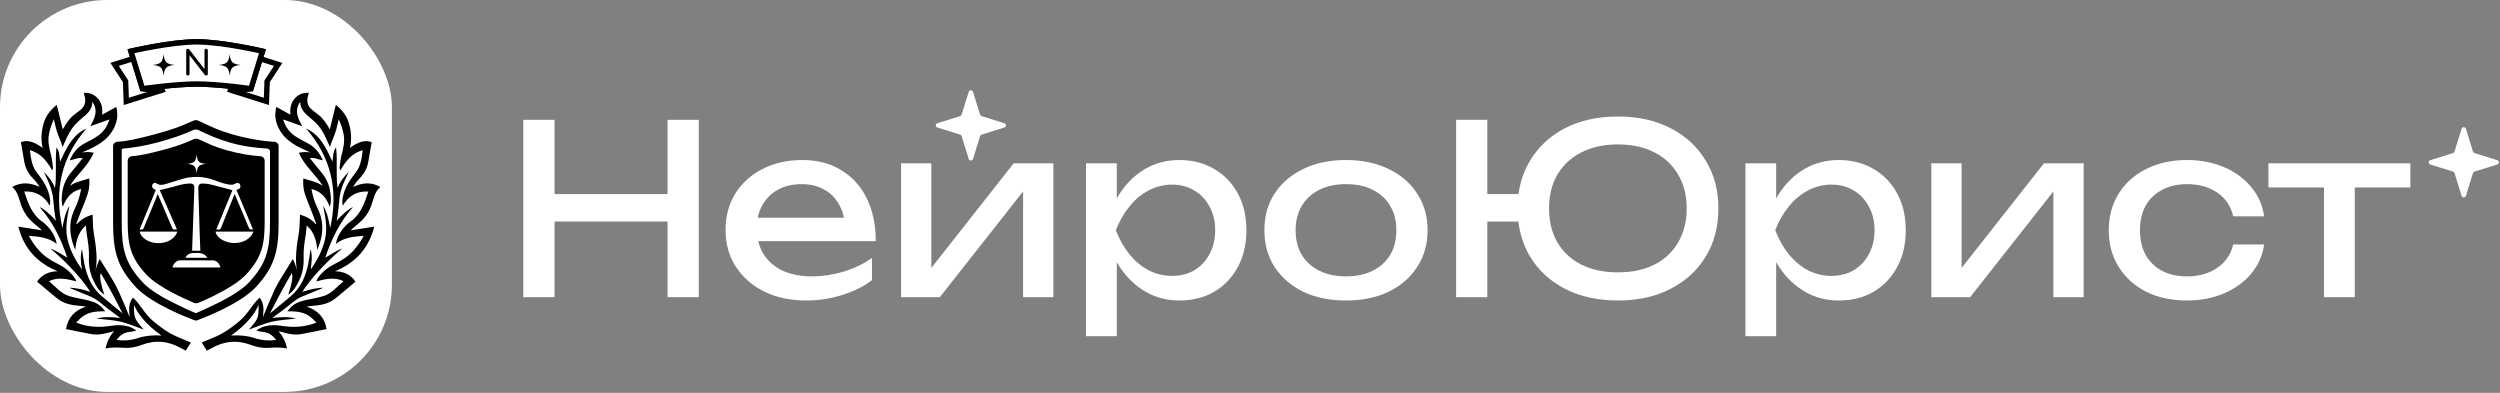 <svg width="280" height="44" viewBox="0 0 280 44" fill="none" xmlns="http://www.w3.org/2000/svg">
<rect x="0" y="0" width="280" height="44" fill="#808080" stroke="none"/>
<path d="M58.609 13.42H62.106V33.285H58.609V13.42ZM74.767 13.42H78.263V33.285H74.767V13.42ZM60.49 21.737H76.436V24.809H60.49V21.737Z" fill="white"/>
<path d="M90.298 33.656C88.549 33.656 86.996 33.33 85.636 32.676C84.276 32.005 83.208 31.078 82.431 29.895C81.654 28.712 81.265 27.334 81.265 25.763C81.265 24.209 81.627 22.849 82.351 21.684C83.093 20.501 84.108 19.582 85.397 18.929C86.704 18.258 88.196 17.922 89.874 17.922C91.551 17.922 92.999 18.302 94.218 19.061C95.454 19.803 96.407 20.854 97.078 22.213C97.749 23.573 98.085 25.171 98.085 27.008H83.967V24.386H96.363L94.642 25.366C94.589 24.377 94.35 23.529 93.926 22.823C93.52 22.116 92.964 21.578 92.258 21.207C91.569 20.819 90.748 20.624 89.794 20.624C88.788 20.624 87.905 20.827 87.146 21.233C86.404 21.64 85.821 22.213 85.397 22.955C84.974 23.679 84.762 24.544 84.762 25.551C84.762 26.663 85.009 27.626 85.503 28.438C86.015 29.25 86.731 29.877 87.649 30.319C88.585 30.742 89.688 30.954 90.96 30.954C92.108 30.954 93.282 30.778 94.483 30.425C95.683 30.054 96.743 29.542 97.661 28.888V31.378C96.743 32.085 95.622 32.641 94.297 33.047C92.99 33.453 91.657 33.656 90.298 33.656Z" fill="white"/>
<path d="M100.918 33.285V18.293H104.308V31.564L103.275 31.325L113.526 18.293H117.976V33.285H114.586V19.83L115.645 20.095L105.262 33.285H100.918Z" fill="white"/>
<path d="M121.637 18.293H125.081V23.511L124.922 24.041V27.061L125.081 27.988V37.656H121.637V18.293ZM123.756 25.789C124.092 24.2 124.648 22.823 125.425 21.657C126.202 20.474 127.156 19.556 128.286 18.903C129.434 18.249 130.705 17.922 132.1 17.922C133.566 17.922 134.863 18.258 135.994 18.929C137.124 19.582 138.007 20.501 138.642 21.684C139.278 22.849 139.596 24.218 139.596 25.789C139.596 27.343 139.278 28.712 138.642 29.895C138.007 31.078 137.124 32.005 135.994 32.676C134.863 33.33 133.566 33.656 132.1 33.656C130.705 33.656 129.442 33.33 128.312 32.676C127.182 32.023 126.22 31.105 125.425 29.921C124.648 28.738 124.092 27.361 123.756 25.789ZM136.1 25.789C136.1 24.783 135.888 23.9 135.464 23.141C135.058 22.364 134.493 21.763 133.769 21.339C133.045 20.898 132.215 20.677 131.279 20.677C130.343 20.677 129.46 20.898 128.63 21.339C127.818 21.763 127.103 22.364 126.485 23.141C125.867 23.9 125.363 24.783 124.975 25.789C125.363 26.796 125.867 27.688 126.485 28.465C127.103 29.224 127.818 29.824 128.63 30.266C129.46 30.689 130.343 30.901 131.279 30.901C132.215 30.901 133.045 30.689 133.769 30.266C134.493 29.824 135.058 29.224 135.464 28.465C135.888 27.688 136.1 26.796 136.1 25.789Z" fill="white"/>
<path d="M150.751 33.656C148.932 33.656 147.334 33.33 145.956 32.676C144.597 32.005 143.528 31.078 142.751 29.895C141.992 28.712 141.612 27.343 141.612 25.789C141.612 24.218 141.992 22.849 142.751 21.684C143.528 20.501 144.597 19.582 145.956 18.929C147.334 18.258 148.932 17.922 150.751 17.922C152.57 17.922 154.159 18.258 155.518 18.929C156.896 19.582 157.964 20.501 158.723 21.684C159.5 22.849 159.889 24.218 159.889 25.789C159.889 27.343 159.5 28.712 158.723 29.895C157.964 31.078 156.896 32.005 155.518 32.676C154.159 33.33 152.57 33.656 150.751 33.656ZM150.751 30.954C151.916 30.954 152.914 30.742 153.744 30.319C154.591 29.895 155.245 29.303 155.704 28.544C156.163 27.767 156.393 26.849 156.393 25.789C156.393 24.73 156.163 23.82 155.704 23.061C155.245 22.284 154.591 21.684 153.744 21.26C152.914 20.836 151.916 20.624 150.751 20.624C149.603 20.624 148.605 20.836 147.758 21.26C146.91 21.684 146.257 22.284 145.798 23.061C145.338 23.82 145.109 24.73 145.109 25.789C145.109 26.849 145.338 27.767 145.798 28.544C146.257 29.303 146.91 29.895 147.758 30.319C148.605 30.742 149.603 30.954 150.751 30.954Z" fill="white"/>
<path d="M181.203 33.656C178.96 33.656 176.991 33.224 175.296 32.358C173.618 31.493 172.312 30.292 171.376 28.756C170.44 27.202 169.972 25.401 169.972 23.352C169.972 21.304 170.44 19.512 171.376 17.976C172.312 16.422 173.618 15.212 175.296 14.347C176.991 13.482 178.96 13.049 181.203 13.049C183.445 13.049 185.405 13.482 187.083 14.347C188.778 15.212 190.094 16.422 191.03 17.976C191.983 19.512 192.46 21.304 192.46 23.352C192.46 25.401 191.983 27.202 191.03 28.756C190.094 30.292 188.778 31.493 187.083 32.358C185.405 33.224 183.445 33.656 181.203 33.656ZM163.085 33.285V13.42H166.582V33.285H163.085ZM164.966 24.809V21.737H171.773V24.809H164.966ZM181.203 30.504C182.792 30.504 184.16 30.213 185.308 29.63C186.456 29.047 187.339 28.217 187.957 27.14C188.593 26.063 188.911 24.8 188.911 23.352C188.911 21.887 188.593 20.624 187.957 19.565C187.339 18.488 186.456 17.658 185.308 17.075C184.16 16.475 182.792 16.174 181.203 16.174C179.631 16.174 178.263 16.475 177.097 17.075C175.949 17.658 175.058 18.488 174.422 19.565C173.804 20.624 173.495 21.887 173.495 23.352C173.495 24.8 173.804 26.063 174.422 27.14C175.058 28.217 175.949 29.047 177.097 29.63C178.263 30.213 179.631 30.504 181.203 30.504Z" fill="white"/>
<path d="M195.487 18.293H198.93V23.511L198.771 24.041V27.061L198.93 27.988V37.656H195.487V18.293ZM197.606 25.789C197.941 24.2 198.498 22.823 199.275 21.657C200.052 20.474 201.005 19.556 202.135 18.903C203.283 18.249 204.555 17.922 205.95 17.922C207.415 17.922 208.713 18.258 209.843 18.929C210.973 19.582 211.856 20.501 212.492 21.684C213.128 22.849 213.445 24.218 213.445 25.789C213.445 27.343 213.128 28.712 212.492 29.895C211.856 31.078 210.973 32.005 209.843 32.676C208.713 33.33 207.415 33.656 205.95 33.656C204.555 33.656 203.292 33.33 202.162 32.676C201.032 32.023 200.069 31.105 199.275 29.921C198.498 28.738 197.941 27.361 197.606 25.789ZM209.949 25.789C209.949 24.783 209.737 23.9 209.313 23.141C208.907 22.364 208.342 21.763 207.618 21.339C206.894 20.898 206.064 20.677 205.128 20.677C204.193 20.677 203.31 20.898 202.48 21.339C201.667 21.763 200.952 22.364 200.334 23.141C199.716 23.9 199.213 24.783 198.824 25.789C199.213 26.796 199.716 27.688 200.334 28.465C200.952 29.224 201.667 29.824 202.48 30.266C203.31 30.689 204.193 30.901 205.128 30.901C206.064 30.901 206.894 30.689 207.618 30.266C208.342 29.824 208.907 29.224 209.313 28.465C209.737 27.688 209.949 26.796 209.949 25.789Z" fill="white"/>
<path d="M216.31 33.285V18.293H219.7V31.564L218.667 31.325L228.918 18.293H233.368V33.285H229.977V19.83L231.037 20.095L220.654 33.285H216.31Z" fill="white"/>
<path d="M253.584 27.379C253.407 28.615 252.921 29.709 252.127 30.663C251.332 31.599 250.317 32.332 249.081 32.861C247.845 33.391 246.467 33.656 244.949 33.656C243.218 33.656 241.691 33.33 240.366 32.676C239.06 32.005 238.035 31.078 237.294 29.895C236.552 28.712 236.181 27.343 236.181 25.789C236.181 24.235 236.552 22.867 237.294 21.684C238.035 20.501 239.06 19.582 240.366 18.929C241.691 18.258 243.218 17.922 244.949 17.922C246.467 17.922 247.845 18.187 249.081 18.717C250.317 19.247 251.332 19.989 252.127 20.942C252.921 21.878 253.407 22.973 253.584 24.227H250.114C249.867 23.096 249.275 22.213 248.339 21.578C247.403 20.942 246.273 20.624 244.949 20.624C243.889 20.624 242.962 20.836 242.168 21.26C241.373 21.666 240.755 22.258 240.313 23.035C239.89 23.794 239.678 24.712 239.678 25.789C239.678 26.849 239.89 27.767 240.313 28.544C240.755 29.321 241.373 29.921 242.168 30.345C242.962 30.751 243.889 30.954 244.949 30.954C246.291 30.954 247.43 30.628 248.366 29.974C249.301 29.321 249.884 28.456 250.114 27.379H253.584Z" fill="white"/>
<path d="M260.291 19.485H263.734V33.285H260.291V19.485ZM254.066 18.293H269.959V20.995H254.066V18.293Z" fill="white"/>
<path d="M108.496 10.286C108.57 10.05 108.903 10.05 108.976 10.286L109.772 12.84C109.797 12.919 109.859 12.981 109.938 13.005L112.492 13.801C112.727 13.874 112.727 14.208 112.492 14.281L109.938 15.077C109.859 15.102 109.797 15.163 109.772 15.242L108.976 17.796C108.903 18.032 108.57 18.032 108.496 17.796L107.701 15.242C107.676 15.163 107.614 15.102 107.535 15.077L104.981 14.281C104.746 14.208 104.746 13.874 104.981 13.801L107.535 13.005C107.614 12.981 107.676 12.919 107.701 12.84L108.496 10.286Z" fill="white"/>
<path d="M275.7 14.425C275.773 14.189 276.106 14.189 276.18 14.425L276.975 16.979C277 17.058 277.062 17.119 277.141 17.144L279.695 17.94C279.93 18.013 279.93 18.346 279.695 18.42L277.141 19.216C277.062 19.24 277 19.302 276.975 19.381L276.18 21.935C276.106 22.17 275.773 22.17 275.7 21.935L274.904 19.381C274.879 19.302 274.817 19.24 274.738 19.216L272.184 18.42C271.949 18.346 271.949 18.013 272.184 17.94L274.738 17.144C274.817 17.119 274.879 17.058 274.904 16.979L275.7 14.425Z" fill="white"/>
<rect width="43.893" height="43.893" rx="12" fill="white"/>
<path d="M9.372 9.776C10.033 9.754 10.665 9.919 11.17 10.336C11.624 10.722 11.941 11.233 12.062 11.807C12.284 11.685 12.503 11.565 12.723 11.444L13.45 11.043C13.45 11.043 13.608 11.504 13.666 11.809C14.059 13.871 13.116 15.75 11.368 16.743L11.117 17.331L11.117 17.331C10.789 18.101 10.284 18.779 9.739 19.424L10.607 19.131L10.66 19.936C10.7 20.537 10.674 21.145 10.505 21.731C10.315 22.359 10.058 22.968 9.813 23.579C10.202 23.434 10.605 23.328 11.003 23.207C11.042 24.121 11.01 25.041 11.152 25.947C11.27 26.655 11.359 27.367 11.369 28.085C12.073 29.226 12.793 30.359 13.469 31.515L13.47 31.516L13.471 31.517C13.688 31.9 13.979 32.534 14.255 33.165C14.419 32.911 14.629 32.683 14.82 32.447L15.334 32.87C15.815 33.275 16.203 33.752 16.575 34.248C16.863 34.628 17.145 35.015 17.506 35.336C18.273 36 19.081 36.673 20.023 37.105C20.762 37.435 21.531 37.715 22.221 38.136C21.799 38.808 21.481 39.415 21.06 40.087L20.516 39.808C20.272 39.688 20.035 39.56 19.798 39.429C18.601 38.8 17.25 38.783 15.98 39.25L15.976 39.251C15.223 39.519 14.459 39.6 13.665 39.555C13.209 39.534 12.792 39.498 12.239 39.56C11.769 39.614 11.449 39.727 11.054 39.807C11.162 39.208 11.239 38.599 11.472 38.029C11.062 38.088 10.627 38.104 10.179 38.027C9.207 37.861 8.254 37.648 7.272 37.452L6.68 37.333L6.774 36.762C6.912 35.927 7.258 35.241 7.798 34.713C7.186 34.583 6.567 34.346 6.002 33.891C5.242 33.272 4.498 32.635 3.746 32.006L3.335 31.661C3.335 31.661 3.506 31.384 3.633 31.218C3.991 30.751 4.288 30.438 4.747 30.187C3.184 29.192 2.04 27.741 1.477 25.651L1.215 24.631C1.732 24.71 2.248 24.79 2.764 24.869C2.239 24.271 1.895 23.572 1.667 22.832C1.519 22.343 1.39 21.752 0.963 21.41L0.963 21.411L0.271 20.858C1.083 20.398 1.845 19.927 2.834 19.922C2.024 18.818 1.947 17.321 1.724 16.028L1.724 16.028L1.642 15.547C2.433 15.232 3.159 15.056 4.023 15.4C4.03 13.797 4.627 12.347 5.964 11.274L6.77 10.628L7.334 12.94C7.718 12.494 8.188 12.193 8.65 11.816C8.838 11.656 8.923 11.45 8.923 11.215C8.909 10.778 8.708 10.243 8.614 9.815L9.372 9.776Z" fill="white"/>
<path d="M10.379 24.031C9.696 24.241 9.086 24.532 8.615 25.101C8.593 25.085 8.572 25.069 8.551 25.052C8.711 24.624 8.868 24.194 9.032 23.767C9.3 23.07 9.603 22.387 9.832 21.675C10.002 21.15 10.035 20.582 9.996 19.982C9.258 20.232 8.503 20.338 7.814 20.826C8.647 19.504 9.862 18.599 10.499 17.108C10.134 17.049 9.893 16.989 9.208 17.066C10.635 16.465 12.018 15.807 12.734 14.403C13.123 13.64 13.266 12.838 13.022 11.976C12.505 12.26 11.995 12.54 11.438 12.848C11.529 12.043 11.352 11.378 10.803 10.872C10.385 10.487 9.894 10.364 9.38 10.39C9.44 10.662 9.54 10.929 9.548 11.196C9.561 11.672 9.35 12.046 9.001 12.319C8.734 12.528 8.457 12.723 8.197 12.942C7.714 13.351 7.374 13.892 7.029 14.493C6.807 13.588 6.587 12.683 6.357 11.743C5.661 12.302 5.119 12.966 4.867 13.877C4.624 14.755 4.565 15.648 4.778 16.565C3.632 15.726 2.923 15.695 2.341 15.926C2.471 16.684 2.593 17.431 2.73 18.175C2.877 18.979 3.297 19.601 3.844 20.145C4.073 20.374 4.252 20.662 4.439 20.942C3.414 20.46 2.409 20.347 1.36 20.942C2.018 21.467 2.12 22.28 2.379 22.999C2.667 23.799 3.122 24.443 3.739 24.963C4.062 25.237 4.383 25.515 4.709 25.795C3.831 25.66 2.971 25.528 2.054 25.387C2.714 27.961 4.28 29.48 6.452 30.382C5.497 30.396 4.706 30.73 4.155 31.547C4.918 32.186 5.651 32.819 6.402 33.424C7.137 34.015 7.993 34.177 8.87 34.246C9.119 34.265 9.368 34.294 9.62 34.343C8.426 34.733 7.613 35.51 7.391 36.854C8.347 37.045 9.31 37.261 10.279 37.426C10.995 37.548 11.695 37.386 12.385 37.191C12.488 37.162 12.591 37.137 12.769 37.092C12.281 37.669 11.965 38.274 11.829 39.024C12.506 38.888 13.193 38.911 13.882 38.956C14.565 39.002 15.222 38.875 15.853 38.636C17.404 38.046 18.899 38.185 20.361 39.042C20.507 39.128 20.661 39.196 20.805 39.27C21 38.96 21.189 38.658 21.377 38.358C20.848 38.137 20.328 37.928 19.814 37.703C18.818 37.267 18.192 36.79 17.366 36.141C16.142 35.18 15.754 34.078 14.889 33.337C14.526 33.784 14.444 34.36 14.46 34.707C14.446 34.716 14.52 35.526 14.52 35.526C14.52 35.526 13.423 32.768 12.881 31.815C12.34 30.863 11.743 29.948 11.166 29.009C11.029 29.288 10.758 29.976 10.659 30.445C11.003 29.156 10.712 27.322 10.495 26.053C10.397 25.484 10.414 24.892 10.381 24.311C10.376 24.223 10.379 24.135 10.378 24.031L10.379 24.031ZM9.624 25.263C9.657 25.612 9.67 25.932 9.72 26.245C9.858 27.101 9.998 27.953 9.962 28.826C9.926 29.705 10.06 30.557 10.433 31.346C10.732 31.978 11.051 32.606 11.689 32.996C11.434 32.328 11.076 30.995 11.291 30.608C12.159 32.033 13.01 33.689 13.736 35.101C12.936 34.467 12.158 33.806 11.377 33.15C10.298 32.243 9.749 30.993 9.455 29.588C9.342 29.045 9.277 28.49 9.181 27.879C8.961 28.685 9.062 29.431 9.174 30.183C8.453 29.16 7.857 28.07 7.565 26.812C7.268 25.527 7.54 24.285 7.776 23.042C7.337 23.782 7.145 24.617 6.988 25.542C6.02 21.198 6.952 17.519 9.683 14.397C8.136 15.072 7.452 16.562 6.727 18.104C6.652 17.496 6.671 16.956 6.332 16.506C6.144 18.002 6.381 19.528 6.155 21.069C5.877 20.302 5.401 19.756 4.897 19.233C5.271 20.011 5.855 21.136 5.953 22.268C6.024 23.097 6.103 23.922 6.262 24.738C5.816 24.164 4.818 23.307 4.436 23.196C5.894 24.826 6.849 26.779 7.534 28.853C6.917 28.522 6.428 28.118 5.627 27.83C6.627 28.61 9.112 31.003 10.103 32.696C9.261 32.396 8.584 32.264 7.797 32.22C7.868 32.282 7.944 32.314 8.021 32.346C8.744 32.641 9.471 32.927 10.19 33.233C10.7 33.45 11.132 33.808 11.569 34.169C12.199 34.69 12.869 35.154 13.474 35.608C12.648 35.532 11.753 35.415 10.809 35.683C11.757 35.797 12.656 35.828 13.524 36.032C14.396 36.237 15.236 36.614 16.089 36.914C15.908 36.645 15.404 36.213 15.161 35.65C14.959 35.184 15.01 34.464 15.019 34.148C15.34 34.987 16.209 36.25 18.084 37.577C17.232 37.515 16.244 37.599 15.516 37.846C14.72 38.115 13.904 38.185 13.039 38.081C13.395 37.622 13.785 37.29 14.32 37.198C14.536 37.161 15.124 37.123 15.262 36.992C15.012 36.88 14.736 36.665 14.478 36.589C13.82 36.394 13.146 36.377 12.482 36.484C11.166 36.696 9.868 36.661 8.526 36.128C8.612 36.045 8.698 35.974 8.771 35.891C9.443 35.124 10.302 34.887 11.241 34.875C11.408 34.873 11.575 34.866 11.795 34.859C11.626 34.672 11.509 34.53 11.382 34.4C10.874 33.882 10.232 33.724 9.588 33.577C8.965 33.436 8.331 33.344 7.72 33.154C6.827 32.876 6.215 32.099 5.486 31.491C6.506 30.997 7.517 31.247 8.542 31.513C8.481 31.347 8.415 31.202 8.325 31.078C7.819 30.378 7.165 29.895 6.432 29.534C5.681 29.165 4.978 28.718 4.39 28.068C3.947 27.578 3.565 27.043 3.229 26.411C4.34 26.502 5.412 26.568 6.354 27.319C6.301 27.036 6.234 26.784 6.129 26.551C5.798 25.818 5.293 25.23 4.682 24.79C3.567 23.988 3.136 22.739 2.714 21.452C3.937 21.376 4.898 21.875 5.577 23.041C5.701 22.471 5.572 21.975 5.41 21.487C5.134 20.654 4.634 19.972 4.118 19.312C3.551 18.587 3.468 17.717 3.346 16.817C4.53 17.136 5.251 18.021 5.847 19.096C5.899 18.956 5.944 18.83 5.929 18.713C5.872 18.271 5.828 17.824 5.72 17.395C5.524 16.616 5.326 15.848 5.482 15.034C5.587 14.488 5.767 13.917 6.035 13.357C6.109 13.603 6.207 14.251 6.447 14.943C6.637 15.489 6.876 15.928 7.01 16.472C7.678 14.983 7.918 14.304 9.048 13.351C9.699 12.8 10.368 12.296 10.333 11.402C11.07 12.408 10.572 13.267 10.12 14.135C10.838 13.88 11.543 13.628 12.256 13.374C12.025 14.168 11.579 14.787 10.955 15.221C10.473 15.556 9.94 15.804 9.427 16.085C8.688 16.489 8.166 17.116 7.811 17.953C8.296 17.895 8.722 17.613 9.268 17.708C8.849 18.226 8.475 18.717 8.074 19.179C7.534 19.8 7.151 20.505 7.003 21.363C6.873 22.117 6.873 22.711 7.031 23.14C7.589 21.796 8.207 21.412 9.091 21.158C8.947 21.91 8.749 22.634 8.412 23.297C7.785 24.532 7.722 25.823 8.128 27.165C8.214 27.448 8.332 27.719 8.435 27.996C8.53 26.756 8.898 25.865 9.621 25.262L9.624 25.263Z" fill="black"/>
<path d="M34.597 9.777C33.936 9.755 33.303 9.92 32.799 10.337C32.344 10.723 32.027 11.234 31.907 11.808C31.685 11.686 31.466 11.566 31.246 11.445L30.519 11.044C30.519 11.044 30.361 11.505 30.303 11.81C29.91 13.872 30.852 15.751 32.601 16.744L32.851 17.332L32.852 17.332C33.18 18.102 33.685 18.78 34.229 19.425L33.361 19.132L33.308 19.937C33.269 20.538 33.294 21.146 33.463 21.732C33.654 22.36 33.911 22.969 34.156 23.58C33.767 23.435 33.363 23.329 32.966 23.208C32.927 24.122 32.958 25.042 32.816 25.948C32.699 26.656 32.61 27.368 32.599 28.086C31.895 29.227 31.176 30.36 30.5 31.516L30.499 31.517L30.498 31.518C30.28 31.901 29.989 32.535 29.714 33.166C29.55 32.912 29.34 32.684 29.149 32.448L28.634 32.871C28.154 33.276 27.765 33.754 27.393 34.249C27.106 34.629 26.823 35.016 26.462 35.337C25.696 36.001 24.888 36.674 23.946 37.105C23.206 37.436 22.438 37.716 21.748 38.137C22.169 38.809 22.488 39.416 22.909 40.087L23.453 39.809C23.697 39.689 23.934 39.562 24.171 39.429C25.368 38.801 26.719 38.784 27.988 39.251L27.993 39.252C28.746 39.52 29.51 39.602 30.304 39.556C30.76 39.535 31.177 39.499 31.73 39.562C32.2 39.615 32.519 39.728 32.915 39.808C32.807 39.209 32.729 38.6 32.497 38.03C32.907 38.089 33.341 38.105 33.789 38.028C34.762 37.862 35.715 37.649 36.696 37.453L37.289 37.334L37.195 36.763C37.057 35.928 36.711 35.242 36.17 34.714C36.782 34.584 37.401 34.347 37.967 33.892C38.727 33.273 39.471 32.636 40.222 32.007L40.634 31.662C40.634 31.662 40.463 31.385 40.335 31.218C39.978 30.752 39.68 30.439 39.222 30.188C40.785 29.193 41.928 27.742 42.491 25.652L42.753 24.632C42.237 24.711 41.721 24.791 41.205 24.87C41.73 24.272 42.074 23.573 42.302 22.832C42.45 22.344 42.579 21.753 43.006 21.411L43.006 21.412L43.698 20.859C42.886 20.399 42.124 19.928 41.135 19.923C41.944 18.819 42.021 17.322 42.245 16.029L42.245 16.029L42.327 15.548C41.536 15.233 40.809 15.057 39.946 15.401C39.939 13.798 39.342 12.348 38.004 11.275L37.198 10.629L36.634 12.941C36.25 12.495 35.781 12.194 35.319 11.817C35.131 11.657 35.045 11.451 35.045 11.216C35.06 10.779 35.261 10.244 35.355 9.816L34.597 9.777Z" fill="white"/>
<path d="M33.59 24.032C34.273 24.242 34.883 24.533 35.354 25.102C35.375 25.086 35.396 25.07 35.418 25.053C35.258 24.625 35.1 24.195 34.936 23.768C34.669 23.071 34.366 22.388 34.136 21.676C33.967 21.151 33.933 20.583 33.973 19.983C34.711 20.233 35.466 20.339 36.155 20.827C35.322 19.505 34.106 18.6 33.47 17.109C33.835 17.05 34.076 16.99 34.761 17.067C33.334 16.466 31.95 15.808 31.235 14.404C30.846 13.641 30.703 12.839 30.947 11.976C31.463 12.261 31.973 12.541 32.531 12.849C32.44 12.044 32.617 11.379 33.166 10.873C33.584 10.488 34.075 10.365 34.589 10.391C34.529 10.663 34.428 10.93 34.421 11.197C34.408 11.673 34.619 12.047 34.968 12.32C35.235 12.529 35.512 12.724 35.771 12.943C36.255 13.352 36.594 13.893 36.94 14.494C37.161 13.589 37.382 12.684 37.611 11.744C38.308 12.303 38.85 12.967 39.102 13.878C39.345 14.756 39.404 15.649 39.191 16.566C40.336 15.727 41.045 15.696 41.628 15.927C41.497 16.685 41.376 17.432 41.239 18.176C41.091 18.98 40.672 19.602 40.125 20.146C39.896 20.375 39.717 20.663 39.529 20.943C40.555 20.461 41.56 20.348 42.609 20.943C41.951 21.468 41.849 22.281 41.59 23C41.302 23.8 40.846 24.444 40.23 24.964C39.906 25.238 39.586 25.516 39.26 25.796C40.138 25.661 40.998 25.529 41.915 25.388C41.255 27.962 39.689 29.481 37.517 30.383C38.472 30.397 39.263 30.731 39.813 31.548C39.051 32.187 38.318 32.82 37.567 33.425C36.832 34.016 35.976 34.178 35.099 34.247C34.85 34.266 34.601 34.295 34.349 34.343C35.543 34.734 36.356 35.511 36.578 36.855C35.622 37.047 34.659 37.262 33.69 37.427C32.973 37.549 32.273 37.387 31.584 37.192C31.481 37.163 31.378 37.138 31.2 37.093C31.687 37.67 32.004 38.275 32.14 39.025C31.463 38.889 30.776 38.912 30.087 38.958C29.403 39.003 28.746 38.876 28.116 38.637C26.565 38.047 25.069 38.186 23.608 39.043C23.462 39.129 23.308 39.197 23.164 39.271C22.969 38.961 22.78 38.659 22.592 38.359C23.121 38.138 23.641 37.928 24.155 37.703C25.151 37.269 25.777 36.791 26.603 36.142C27.826 35.181 28.214 34.079 29.08 33.338C29.442 33.785 29.524 34.361 29.509 34.708C29.523 34.717 29.448 35.527 29.448 35.527C29.448 35.527 30.546 32.769 31.087 31.816C31.628 30.864 32.225 29.949 32.803 29.011C32.94 29.289 33.211 29.977 33.31 30.446C32.966 29.157 33.257 27.323 33.474 26.054C33.572 25.485 33.555 24.893 33.588 24.311C33.593 24.224 33.59 24.136 33.591 24.032L33.59 24.032ZM34.344 25.264C34.312 25.613 34.299 25.933 34.248 26.246C34.111 27.102 33.971 27.954 34.007 28.827C34.043 29.706 33.909 30.558 33.535 31.347C33.237 31.979 32.918 32.607 32.28 32.997C32.535 32.329 32.893 30.996 32.678 30.61C31.809 32.034 30.959 33.69 30.232 35.102C31.033 34.468 31.811 33.807 32.592 33.151C33.671 32.244 34.219 30.994 34.514 29.589C34.627 29.046 34.691 28.491 34.788 27.88C35.008 28.686 34.907 29.432 34.795 30.184C35.516 29.161 36.112 28.071 36.403 26.812C36.701 25.528 36.429 24.286 36.193 23.043C36.632 23.783 36.824 24.617 36.98 25.543C37.949 21.199 37.017 17.52 34.286 14.398C35.832 15.073 36.517 16.563 37.242 18.105C37.317 17.497 37.298 16.957 37.637 16.507C37.825 18.003 37.588 19.529 37.814 21.07C38.092 20.302 38.568 19.757 39.072 19.234C38.697 20.012 38.113 21.137 38.016 22.269C37.944 23.098 37.866 23.923 37.707 24.739C38.153 24.165 39.151 23.308 39.533 23.197C38.075 24.827 37.12 26.78 36.435 28.854C37.051 28.523 37.541 28.119 38.341 27.831C37.342 28.611 34.857 31.005 33.866 32.697C34.707 32.397 35.385 32.265 36.172 32.221C36.1 32.283 36.025 32.315 35.948 32.346C35.224 32.642 34.498 32.928 33.779 33.234C33.269 33.451 32.837 33.809 32.4 34.17C31.769 34.691 31.1 35.156 30.495 35.608C31.321 35.533 32.216 35.416 33.16 35.684C32.212 35.798 31.313 35.829 30.445 36.033C29.573 36.237 28.732 36.614 27.88 36.915C28.06 36.646 28.565 36.214 28.808 35.651C29.009 35.185 28.958 34.465 28.95 34.148C28.629 34.988 27.76 36.251 25.884 37.578C26.736 37.516 27.725 37.6 28.452 37.846C29.248 38.116 30.065 38.186 30.93 38.082C30.574 37.623 30.183 37.291 29.649 37.199C29.433 37.162 28.844 37.123 28.707 36.993C28.957 36.88 29.232 36.666 29.491 36.59C30.149 36.395 30.823 36.378 31.487 36.485C32.803 36.697 34.101 36.662 35.443 36.129C35.357 36.046 35.271 35.975 35.198 35.892C34.525 35.125 33.667 34.888 32.728 34.876C32.561 34.874 32.394 34.867 32.173 34.86C32.342 34.673 32.46 34.531 32.587 34.401C33.095 33.883 33.736 33.724 34.381 33.578C35.004 33.437 35.638 33.345 36.248 33.155C37.141 32.877 37.754 32.1 38.483 31.492C37.463 30.998 36.452 31.248 35.427 31.514C35.488 31.348 35.554 31.203 35.643 31.079C36.15 30.378 36.804 29.895 37.537 29.535C38.288 29.166 38.991 28.719 39.579 28.069C40.022 27.579 40.404 27.044 40.739 26.412C39.629 26.503 38.557 26.569 37.615 27.32C37.668 27.037 37.734 26.785 37.84 26.552C38.171 25.819 38.676 25.231 39.287 24.791C40.402 23.989 40.833 22.74 41.255 21.453C40.032 21.377 39.071 21.875 38.392 23.042C38.268 22.472 38.396 21.976 38.558 21.488C38.834 20.655 39.335 19.973 39.851 19.313C40.417 18.587 40.5 17.718 40.623 16.818C39.439 17.137 38.718 18.022 38.121 19.097C38.069 18.957 38.025 18.831 38.04 18.714C38.096 18.272 38.141 17.825 38.249 17.396C38.445 16.617 38.643 15.849 38.486 15.035C38.382 14.489 38.202 13.918 37.934 13.358C37.86 13.604 37.762 14.252 37.522 14.944C37.332 15.489 37.093 15.93 36.958 16.473C36.291 14.984 36.05 14.305 34.921 13.351C34.269 12.801 33.6 12.297 33.635 11.403C32.899 12.409 33.397 13.268 33.849 14.136C33.131 13.88 32.426 13.629 31.712 13.375C31.943 14.169 32.39 14.788 33.014 15.222C33.495 15.557 34.029 15.805 34.542 16.086C35.281 16.491 35.803 17.117 36.157 17.954C35.672 17.896 35.247 17.614 34.701 17.709C35.12 18.227 35.494 18.718 35.895 19.18C36.435 19.801 36.818 20.506 36.966 21.364C37.095 22.118 37.095 22.712 36.938 23.142C36.38 21.797 35.762 21.413 34.878 21.159C35.022 21.91 35.22 22.635 35.556 23.298C36.183 24.534 36.247 25.824 35.841 27.166C35.755 27.449 35.637 27.72 35.534 27.997C35.439 26.757 35.071 25.866 34.348 25.263L34.344 25.264Z" fill="black"/>
<path d="M30.239 16.973C30.239 16.798 30.104 16.653 29.93 16.641C28.742 16.556 27.401 16.43 25.925 16.015L25.758 15.968C24.244 15.529 23.488 15.161 22.206 14.566C22.032 14.485 21.831 14.484 21.656 14.561C20.344 15.138 19.368 15.481 17.891 15.884L17.563 15.972C16.159 16.346 15.002 16.531 13.783 16.643C13.697 16.651 13.631 16.722 13.631 16.808V24.835C13.631 26.378 13.72 27.518 14.047 28.544C14.369 29.554 14.939 30.509 15.99 31.634L16.062 31.709C16.823 32.487 18.095 33.25 19.358 33.879C20.483 34.439 21.375 34.857 21.877 35.053C21.914 35.068 21.956 35.068 21.993 35.053C22.495 34.857 23.387 34.439 24.512 33.879C25.816 33.23 27.129 32.437 27.88 31.634L27.977 31.529C28.966 30.45 29.511 29.523 29.823 28.544C30.15 27.518 30.239 26.378 30.239 24.835V16.973Z" fill="white"/>
<path d="M30.239 16.973C30.239 16.798 30.104 16.653 29.93 16.641C28.742 16.556 27.401 16.43 25.925 16.015L25.758 15.968C24.244 15.529 23.488 15.161 22.206 14.566C22.032 14.485 21.831 14.484 21.656 14.561C20.344 15.138 19.368 15.481 17.891 15.884L17.563 15.972C16.159 16.346 15.002 16.531 13.783 16.643C13.697 16.651 13.631 16.722 13.631 16.808V24.835C13.631 26.378 13.72 27.518 14.047 28.544C14.369 29.554 14.939 30.509 15.99 31.634L16.062 31.709C16.823 32.487 18.095 33.25 19.358 33.879C20.483 34.439 21.375 34.857 21.877 35.053C21.914 35.068 21.956 35.068 21.993 35.053C22.495 34.857 23.387 34.439 24.512 33.879C25.816 33.23 27.129 32.437 27.88 31.634L27.977 31.529C28.966 30.45 29.511 29.523 29.823 28.544C30.15 27.518 30.239 26.378 30.239 24.835V16.973Z" fill="white"/>
<path d="M30.239 16.973C30.239 16.798 30.104 16.653 29.93 16.641C28.743 16.556 27.401 16.43 25.926 16.015L25.759 15.968C24.244 15.53 23.488 15.161 22.207 14.566C22.032 14.485 21.832 14.484 21.656 14.561C20.344 15.139 19.368 15.481 17.892 15.884L17.563 15.972C16.159 16.346 15.002 16.531 13.783 16.643C13.697 16.651 13.631 16.722 13.631 16.809V24.835C13.631 26.378 13.72 27.518 14.047 28.544C14.369 29.554 14.94 30.509 15.991 31.634L16.063 31.709C16.823 32.487 18.095 33.25 19.358 33.879C20.483 34.439 21.375 34.857 21.877 35.053C21.915 35.068 21.956 35.068 21.994 35.053C22.495 34.857 23.387 34.439 24.512 33.879C25.816 33.23 27.129 32.437 27.88 31.634L27.977 31.529C28.966 30.45 29.511 29.523 29.823 28.544C30.15 27.518 30.239 26.378 30.239 24.835V16.973ZM31.204 24.835L31.203 25.124C31.18 28.074 30.783 29.876 28.63 32.179L28.548 32.265C26.795 34.058 22.919 35.563 22.092 35.87L22.053 35.883C21.975 35.904 21.895 35.904 21.817 35.883L21.778 35.87C20.951 35.563 17.075 34.058 15.323 32.265L15.241 32.179C13.088 29.876 12.69 28.074 12.667 25.124L12.666 24.835V16.372C12.666 16.108 12.881 15.894 13.145 15.879C14.248 15.814 15.435 15.538 16.774 15.188L17.358 15.034C19.116 14.566 20.121 14.212 21.669 13.515C21.838 13.439 22.033 13.439 22.201 13.516C23.714 14.214 24.406 14.579 25.981 15.034C27.711 15.534 29.456 15.821 30.725 15.881C30.99 15.893 31.204 16.105 31.204 16.37V24.835Z" fill="black"/>
<path d="M14.301 18.008C14.301 17.733 14.524 17.511 14.798 17.491C15.813 17.419 16.916 17.141 18.183 16.809C19.619 16.433 20.448 16.147 21.698 15.594C21.872 15.517 22.071 15.516 22.245 15.595C23.46 16.149 24.035 16.443 25.32 16.809C26.707 17.204 28.105 17.436 29.146 17.495C29.42 17.51 29.643 17.731 29.643 18.006C29.643 20.019 29.643 24.803 29.643 24.803C29.643 27.351 29.351 28.853 27.512 30.793C26.16 32.219 23.09 33.555 22.211 33.919C22.057 33.983 21.887 33.983 21.733 33.919C20.853 33.555 17.784 32.219 16.432 30.793C14.592 28.853 14.301 27.351 14.301 24.803V18.008Z" fill="black"/>
<path d="M28.338 25.698C27.96 25.718 27.958 25.718 27.823 25.396C27.338 24.24 26.854 23.083 26.369 21.927C26.346 21.871 26.319 21.816 26.274 21.715C26.081 22.205 25.908 22.653 25.729 23.098C25.413 23.885 25.086 24.667 24.781 25.458C24.705 25.657 24.609 25.75 24.398 25.708C24.349 25.699 24.298 25.707 24.22 25.707C24.834 24.214 25.443 22.736 26.033 21.302C25.241 21.091 24.441 20.867 23.634 20.669C23.345 20.598 23.042 20.567 22.744 20.555C22.346 20.539 22.196 20.71 22.209 21.101C22.264 22.89 22.319 24.678 22.376 26.467C22.393 27.001 22.419 27.535 22.441 28.079H21.535C21.529 28.024 21.518 27.977 21.52 27.93C21.563 26.7 21.607 25.47 21.652 24.24C21.691 23.181 21.733 22.122 21.768 21.064C21.78 20.696 21.626 20.544 21.249 20.552C20.615 20.565 20.014 20.744 19.409 20.918C18.911 21.062 18.401 21.167 17.888 21.291C18.518 22.729 19.164 24.204 19.814 25.685C19.764 25.696 19.744 25.703 19.724 25.704C19.36 25.722 19.364 25.721 19.219 25.379C18.718 24.191 18.213 23.005 17.709 21.818C17.701 21.799 17.686 21.783 17.655 21.737C17.523 22.072 17.404 22.389 17.275 22.701C16.878 23.655 16.471 24.605 16.081 25.562C15.989 25.788 15.826 25.674 15.629 25.724C16.249 24.21 16.852 22.74 17.453 21.272C17.36 21.224 17.252 21.186 17.166 21.118C17.016 20.999 16.992 20.791 17.092 20.636C17.205 20.462 17.394 20.443 17.524 20.537C17.877 20.793 18.239 20.7 18.591 20.602C19.215 20.428 19.826 20.207 20.448 20.03C21.654 19.688 22.846 19.753 24.022 20.186C24.65 20.417 25.273 20.675 25.956 20.69C26.068 20.693 26.192 20.655 26.291 20.6C26.455 20.509 26.625 20.413 26.785 20.542C26.872 20.613 26.931 20.77 26.929 20.886C26.925 21.089 26.765 21.188 26.579 21.237C26.553 21.244 26.526 21.249 26.478 21.26C27.099 22.741 27.715 24.212 28.338 25.697L28.338 25.698Z" fill="white"/>
<path d="M19.87 25.94C19.57 26.789 18.652 27.291 17.554 27.227C16.612 27.171 15.784 26.621 15.633 25.94H19.869H19.87Z" fill="white"/>
<path d="M28.381 25.94C28.094 26.791 27.079 27.318 25.974 27.205C25.022 27.107 24.224 26.561 24.139 25.94H28.381Z" fill="white"/>
<path d="M24.687 29.954H19.332C19.37 29.568 19.778 29.158 20.161 29.156C21.399 29.149 22.636 29.151 23.873 29.163C24.239 29.167 24.584 29.516 24.687 29.954Z" fill="white"/>
<path d="M23.233 28.875H20.775C20.955 28.46 21.3 28.346 21.682 28.338C22.245 28.326 22.841 28.251 23.232 28.875H23.233Z" fill="white"/>
<path d="M22.018 17.275C22.018 17.275 22.04 17.858 22.277 18.095C22.515 18.332 23.097 18.354 23.097 18.354C23.097 18.354 22.515 18.376 22.277 18.613C22.04 18.851 22.018 19.433 22.018 19.433C22.018 19.433 21.996 18.851 21.759 18.613C21.521 18.376 20.939 18.354 20.939 18.354C20.939 18.354 21.521 18.332 21.759 18.095C21.996 17.858 22.018 17.275 22.018 17.275Z" fill="white"/>
<path d="M22.029 4.023C23.543 4.023 25.431 4.295 26.916 4.559C27.664 4.691 28.32 4.823 28.789 4.923C28.945 4.956 29.081 4.986 29.192 5.011L29.193 5.008L29.491 5.078L29.53 5.087H29.533L29.534 5.088L29.549 5.091L29.55 5.092L29.56 5.094L29.86 5.164L30.236 5.253L30.123 5.622L29.963 6.142L31.727 6.701L32.181 6.844L31.922 7.242L30.573 9.311L30.484 11.779L30.467 12.254L30.015 12.11L25.322 10.625L24.977 10.516L25.061 10.249C24.038 10.152 22.931 10.072 22.029 10.072C21.106 10.072 19.965 10.156 18.922 10.256L19.004 10.516L18.66 10.625L13.968 12.11L13.516 12.254L13.498 11.779L13.408 9.312L12.06 7.242L11.802 6.844L12.254 6.701L14.088 6.119L13.935 5.622L13.821 5.253L14.184 5.167L14.183 5.156L14.515 5.09L14.523 5.088H14.524C14.526 5.088 14.527 5.087 14.527 5.087C14.533 5.086 14.542 5.083 14.554 5.08L14.864 5.008V5.011C14.976 4.986 15.113 4.956 15.27 4.923C15.739 4.823 16.395 4.691 17.143 4.559C18.627 4.295 20.516 4.023 22.029 4.023ZM29.528 5.087C29.529 5.087 29.53 5.087 29.531 5.087C29.528 5.086 29.526 5.086 29.525 5.086C29.526 5.086 29.527 5.087 29.528 5.087Z" stroke="white" stroke-width="0.722" stroke-linecap="round"/>
<path d="M14.146 11.357L14.065 9.103L12.834 7.213L16.858 5.938L18.171 10.083L14.146 11.357Z" fill="white" stroke="black" stroke-width="0.605" stroke-linecap="round"/>
<path d="M29.838 11.357L29.919 9.103L31.151 7.213L27.127 5.938L25.814 10.083L29.838 11.357Z" fill="white" stroke="black" stroke-width="0.605" stroke-linecap="round"/>
<path d="M22.03 4.688C19.126 4.688 14.666 5.737 14.666 5.737L15.958 9.933C15.958 9.933 19.65 9.409 22.03 9.409C24.41 9.409 28.102 9.933 28.102 9.933L29.394 5.737C29.394 5.737 24.934 4.688 22.03 4.688Z" fill="white"/>
<path d="M14.666 5.737L14.597 5.442L14.281 5.516L14.377 5.826L14.666 5.737ZM29.394 5.737L29.683 5.826L29.779 5.516L29.463 5.442L29.394 5.737ZM28.102 9.933L28.132 10.234L28.332 10.215L28.391 10.022L28.102 9.933ZM15.958 9.933L15.669 10.022L15.728 10.214L15.928 10.234L15.958 9.933ZM17.95 10.436C18.116 10.453 18.264 10.331 18.281 10.165C18.298 9.999 18.176 9.85 18.01 9.834L17.95 10.436ZM26.02 9.834C25.854 9.85 25.733 9.998 25.749 10.165C25.765 10.331 25.913 10.452 26.08 10.436L26.02 9.834ZM14.666 5.737C14.735 6.031 14.735 6.031 14.735 6.031C14.735 6.031 14.735 6.031 14.735 6.031C14.736 6.031 14.736 6.031 14.736 6.031C14.736 6.031 14.737 6.031 14.738 6.031C14.74 6.03 14.743 6.029 14.748 6.028C14.756 6.026 14.768 6.024 14.785 6.02C14.818 6.012 14.866 6.001 14.93 5.987C15.056 5.958 15.241 5.918 15.471 5.869C15.932 5.771 16.577 5.64 17.312 5.51C18.787 5.248 20.606 4.99 22.03 4.99V4.688V4.385C20.55 4.385 18.687 4.651 17.206 4.914C16.463 5.046 15.811 5.178 15.345 5.277C15.112 5.326 14.926 5.367 14.797 5.396C14.733 5.411 14.683 5.422 14.649 5.43C14.632 5.434 14.619 5.437 14.61 5.439C14.606 5.44 14.603 5.441 14.6 5.441C14.599 5.441 14.598 5.442 14.598 5.442C14.597 5.442 14.597 5.442 14.597 5.442C14.597 5.442 14.597 5.442 14.597 5.442C14.597 5.442 14.597 5.442 14.666 5.737ZM22.03 4.688V4.99C23.454 4.99 25.273 5.248 26.748 5.51C27.483 5.64 28.128 5.771 28.589 5.869C28.819 5.918 29.004 5.958 29.13 5.987C29.194 6.001 29.242 6.012 29.275 6.02C29.292 6.024 29.304 6.026 29.312 6.028C29.317 6.029 29.32 6.03 29.322 6.031C29.323 6.031 29.324 6.031 29.324 6.031C29.324 6.031 29.325 6.031 29.325 6.031C29.325 6.031 29.325 6.031 29.325 6.031C29.325 6.031 29.325 6.031 29.394 5.737C29.463 5.442 29.463 5.442 29.463 5.442C29.463 5.442 29.463 5.442 29.463 5.442C29.463 5.442 29.463 5.442 29.462 5.442C29.462 5.442 29.461 5.441 29.46 5.441C29.457 5.441 29.454 5.44 29.45 5.439C29.441 5.437 29.428 5.434 29.411 5.43C29.377 5.422 29.327 5.411 29.263 5.396C29.134 5.367 28.948 5.326 28.715 5.277C28.249 5.178 27.597 5.046 26.854 4.914C25.373 4.651 23.51 4.385 22.03 4.385V4.688ZM29.394 5.737L29.105 5.648L27.813 9.844L28.102 9.933L28.391 10.022L29.683 5.826L29.394 5.737ZM14.666 5.737L14.377 5.826L15.669 10.022L15.958 9.933L16.247 9.844L14.955 5.648L14.666 5.737ZM15.958 9.933C16 10.233 16 10.233 16 10.233C16.001 10.233 16.001 10.233 16.001 10.233C16.001 10.233 16.001 10.233 16.001 10.233C16.002 10.233 16.002 10.232 16.003 10.232C16.005 10.232 16.007 10.232 16.011 10.231C16.018 10.23 16.028 10.229 16.042 10.227C16.069 10.223 16.11 10.218 16.162 10.21C16.267 10.196 16.42 10.176 16.611 10.151C16.992 10.102 17.526 10.037 18.134 9.972C19.352 9.841 20.857 9.711 22.03 9.711V9.409V9.106C20.823 9.106 19.292 9.239 18.069 9.37C17.456 9.436 16.918 9.502 16.534 9.551C16.341 9.576 16.187 9.596 16.081 9.611C16.027 9.618 15.986 9.624 15.958 9.627C15.944 9.629 15.934 9.631 15.927 9.632C15.923 9.632 15.92 9.633 15.918 9.633C15.917 9.633 15.917 9.633 15.916 9.633C15.916 9.633 15.916 9.633 15.916 9.633C15.915 9.633 15.915 9.633 15.915 9.633C15.915 9.633 15.915 9.633 15.958 9.933ZM22.03 9.409V9.711C23.203 9.711 24.708 9.841 25.926 9.972C26.534 10.037 27.068 10.102 27.45 10.151C27.64 10.176 27.793 10.196 27.898 10.21C27.951 10.218 27.991 10.223 28.018 10.227C28.032 10.229 28.042 10.23 28.049 10.231C28.053 10.232 28.055 10.232 28.057 10.232C28.058 10.232 28.059 10.233 28.059 10.233C28.059 10.233 28.059 10.233 28.059 10.233C28.059 10.233 28.059 10.233 28.059 10.233C28.059 10.233 28.059 10.233 28.102 9.933C28.145 9.633 28.145 9.633 28.145 9.633C28.145 9.633 28.145 9.633 28.145 9.633C28.144 9.633 28.144 9.633 28.144 9.633C28.143 9.633 28.143 9.633 28.142 9.633C28.14 9.633 28.137 9.632 28.134 9.632C28.126 9.631 28.116 9.629 28.102 9.627C28.074 9.624 28.033 9.618 27.98 9.611C27.873 9.596 27.719 9.576 27.526 9.551C27.142 9.502 26.604 9.436 25.991 9.37C24.768 9.239 23.237 9.106 22.03 9.106V9.409ZM15.958 9.933L15.928 10.234L17.95 10.436L17.98 10.135L18.01 9.834L15.988 9.632L15.958 9.933ZM28.102 9.933L28.073 9.632L26.02 9.834L26.05 10.135L26.08 10.436L28.132 10.234L28.102 9.933Z" fill="black"/>
<path d="M22.03 4.688C19.126 4.688 14.666 5.737 14.666 5.737L15.958 9.933C15.958 9.933 19.65 9.409 22.03 9.409C24.41 9.409 28.102 9.933 28.102 9.933L29.394 5.737C29.394 5.737 24.934 4.688 22.03 4.688Z" fill="white"/>
<path d="M14.666 5.737L14.597 5.442L14.281 5.516L14.377 5.826L14.666 5.737ZM29.394 5.737L29.683 5.826L29.779 5.516L29.463 5.442L29.394 5.737ZM28.102 9.933L28.132 10.234L28.332 10.215L28.391 10.022L28.102 9.933ZM15.958 9.933L15.669 10.022L15.728 10.214L15.928 10.234L15.958 9.933ZM17.95 10.436C18.116 10.453 18.264 10.331 18.281 10.165C18.298 9.999 18.176 9.85 18.01 9.834L17.95 10.436ZM26.02 9.834C25.854 9.85 25.733 9.998 25.749 10.165C25.765 10.331 25.913 10.452 26.08 10.436L26.02 9.834ZM14.666 5.737C14.735 6.031 14.735 6.031 14.735 6.031C14.735 6.031 14.735 6.031 14.735 6.031C14.736 6.031 14.736 6.031 14.736 6.031C14.736 6.031 14.737 6.031 14.738 6.031C14.74 6.03 14.743 6.029 14.748 6.028C14.756 6.026 14.768 6.024 14.785 6.02C14.818 6.012 14.866 6.001 14.93 5.987C15.056 5.958 15.241 5.918 15.471 5.869C15.932 5.771 16.577 5.64 17.312 5.51C18.787 5.248 20.606 4.99 22.03 4.99V4.688V4.385C20.55 4.385 18.687 4.651 17.206 4.914C16.463 5.046 15.811 5.178 15.345 5.277C15.112 5.326 14.926 5.367 14.797 5.396C14.733 5.411 14.683 5.422 14.649 5.43C14.632 5.434 14.619 5.437 14.61 5.439C14.606 5.44 14.603 5.441 14.6 5.441C14.599 5.441 14.598 5.442 14.598 5.442C14.597 5.442 14.597 5.442 14.597 5.442C14.597 5.442 14.597 5.442 14.597 5.442C14.597 5.442 14.597 5.442 14.666 5.737ZM22.03 4.688V4.99C23.454 4.99 25.273 5.248 26.748 5.51C27.483 5.64 28.128 5.771 28.589 5.869C28.819 5.918 29.004 5.958 29.13 5.987C29.194 6.001 29.242 6.012 29.275 6.02C29.292 6.024 29.304 6.026 29.312 6.028C29.317 6.029 29.32 6.03 29.322 6.031C29.323 6.031 29.324 6.031 29.324 6.031C29.324 6.031 29.325 6.031 29.325 6.031C29.325 6.031 29.325 6.031 29.325 6.031C29.325 6.031 29.325 6.031 29.394 5.737C29.463 5.442 29.463 5.442 29.463 5.442C29.463 5.442 29.463 5.442 29.463 5.442C29.463 5.442 29.463 5.442 29.462 5.442C29.462 5.442 29.461 5.441 29.46 5.441C29.457 5.441 29.454 5.44 29.45 5.439C29.441 5.437 29.428 5.434 29.411 5.43C29.377 5.422 29.327 5.411 29.263 5.396C29.134 5.367 28.948 5.326 28.715 5.277C28.249 5.178 27.597 5.046 26.854 4.914C25.373 4.651 23.51 4.385 22.03 4.385V4.688ZM29.394 5.737L29.105 5.648L27.813 9.844L28.102 9.933L28.391 10.022L29.683 5.826L29.394 5.737ZM14.666 5.737L14.377 5.826L15.669 10.022L15.958 9.933L16.247 9.844L14.955 5.648L14.666 5.737ZM15.958 9.933C16 10.233 16 10.233 16 10.233C16.001 10.233 16.001 10.233 16.001 10.233C16.001 10.233 16.001 10.233 16.001 10.233C16.002 10.233 16.002 10.232 16.003 10.232C16.005 10.232 16.007 10.232 16.011 10.231C16.018 10.23 16.028 10.229 16.042 10.227C16.069 10.223 16.11 10.218 16.162 10.21C16.267 10.196 16.42 10.176 16.611 10.151C16.992 10.102 17.526 10.037 18.134 9.972C19.352 9.841 20.857 9.711 22.03 9.711V9.409V9.106C20.823 9.106 19.292 9.239 18.069 9.37C17.456 9.436 16.918 9.502 16.534 9.551C16.341 9.576 16.187 9.596 16.081 9.611C16.027 9.618 15.986 9.624 15.958 9.627C15.944 9.629 15.934 9.631 15.927 9.632C15.923 9.632 15.92 9.633 15.918 9.633C15.917 9.633 15.917 9.633 15.916 9.633C15.916 9.633 15.916 9.633 15.916 9.633C15.915 9.633 15.915 9.633 15.915 9.633C15.915 9.633 15.915 9.633 15.958 9.933ZM22.03 9.409V9.711C23.203 9.711 24.708 9.841 25.926 9.972C26.534 10.037 27.068 10.102 27.45 10.151C27.64 10.176 27.793 10.196 27.898 10.21C27.951 10.218 27.991 10.223 28.018 10.227C28.032 10.229 28.042 10.23 28.049 10.231C28.053 10.232 28.055 10.232 28.057 10.232C28.058 10.232 28.059 10.233 28.059 10.233C28.059 10.233 28.059 10.233 28.059 10.233C28.059 10.233 28.059 10.233 28.059 10.233C28.059 10.233 28.059 10.233 28.102 9.933C28.145 9.633 28.145 9.633 28.145 9.633C28.145 9.633 28.145 9.633 28.145 9.633C28.144 9.633 28.144 9.633 28.144 9.633C28.143 9.633 28.143 9.633 28.142 9.633C28.14 9.633 28.137 9.632 28.134 9.632C28.126 9.631 28.116 9.629 28.102 9.627C28.074 9.624 28.033 9.618 27.98 9.611C27.873 9.596 27.719 9.576 27.526 9.551C27.142 9.502 26.604 9.436 25.991 9.37C24.768 9.239 23.237 9.106 22.03 9.106V9.409ZM15.958 9.933L15.928 10.234L17.95 10.436L17.98 10.135L18.01 9.834L15.988 9.632L15.958 9.933ZM28.102 9.933L28.073 9.632L26.02 9.834L26.05 10.135L26.08 10.436L28.132 10.234L28.102 9.933Z" fill="black"/>
<path d="M18.323 6.01C18.323 6.01 18.349 6.692 18.627 6.97C18.905 7.248 19.587 7.274 19.587 7.274C19.587 7.274 18.905 7.3 18.627 7.578C18.349 7.856 18.323 8.538 18.323 8.538C18.323 8.538 18.297 7.856 18.019 7.578C17.741 7.3 17.059 7.274 17.059 7.274C17.059 7.274 17.741 7.248 18.019 6.97C18.297 6.692 18.323 6.01 18.323 6.01Z" fill="black"/>
<path d="M25.727 6.01C25.727 6.01 25.753 6.692 26.031 6.97C26.309 7.248 26.991 7.274 26.991 7.274C26.991 7.274 26.309 7.3 26.031 7.578C25.753 7.856 25.727 8.538 25.727 8.538C25.727 8.538 25.701 7.856 25.423 7.578C25.145 7.3 24.463 7.274 24.463 7.274C24.463 7.274 25.145 7.248 25.423 6.97C25.701 6.692 25.727 6.01 25.727 6.01Z" fill="black"/>
<path d="M21.041 8.455C20.917 8.455 20.855 8.394 20.855 8.27V5.653C20.855 5.529 20.917 5.468 21.041 5.468C21.104 5.468 21.165 5.504 21.226 5.578L22.997 7.861H22.904V5.653C22.904 5.529 22.966 5.468 23.09 5.468C23.213 5.468 23.275 5.529 23.275 5.653V8.27C23.275 8.394 23.213 8.455 23.09 8.455C23.023 8.455 22.962 8.419 22.904 8.345L21.133 6.063H21.226V8.27C21.226 8.394 21.164 8.455 21.041 8.455Z" fill="black"/>
</svg>
